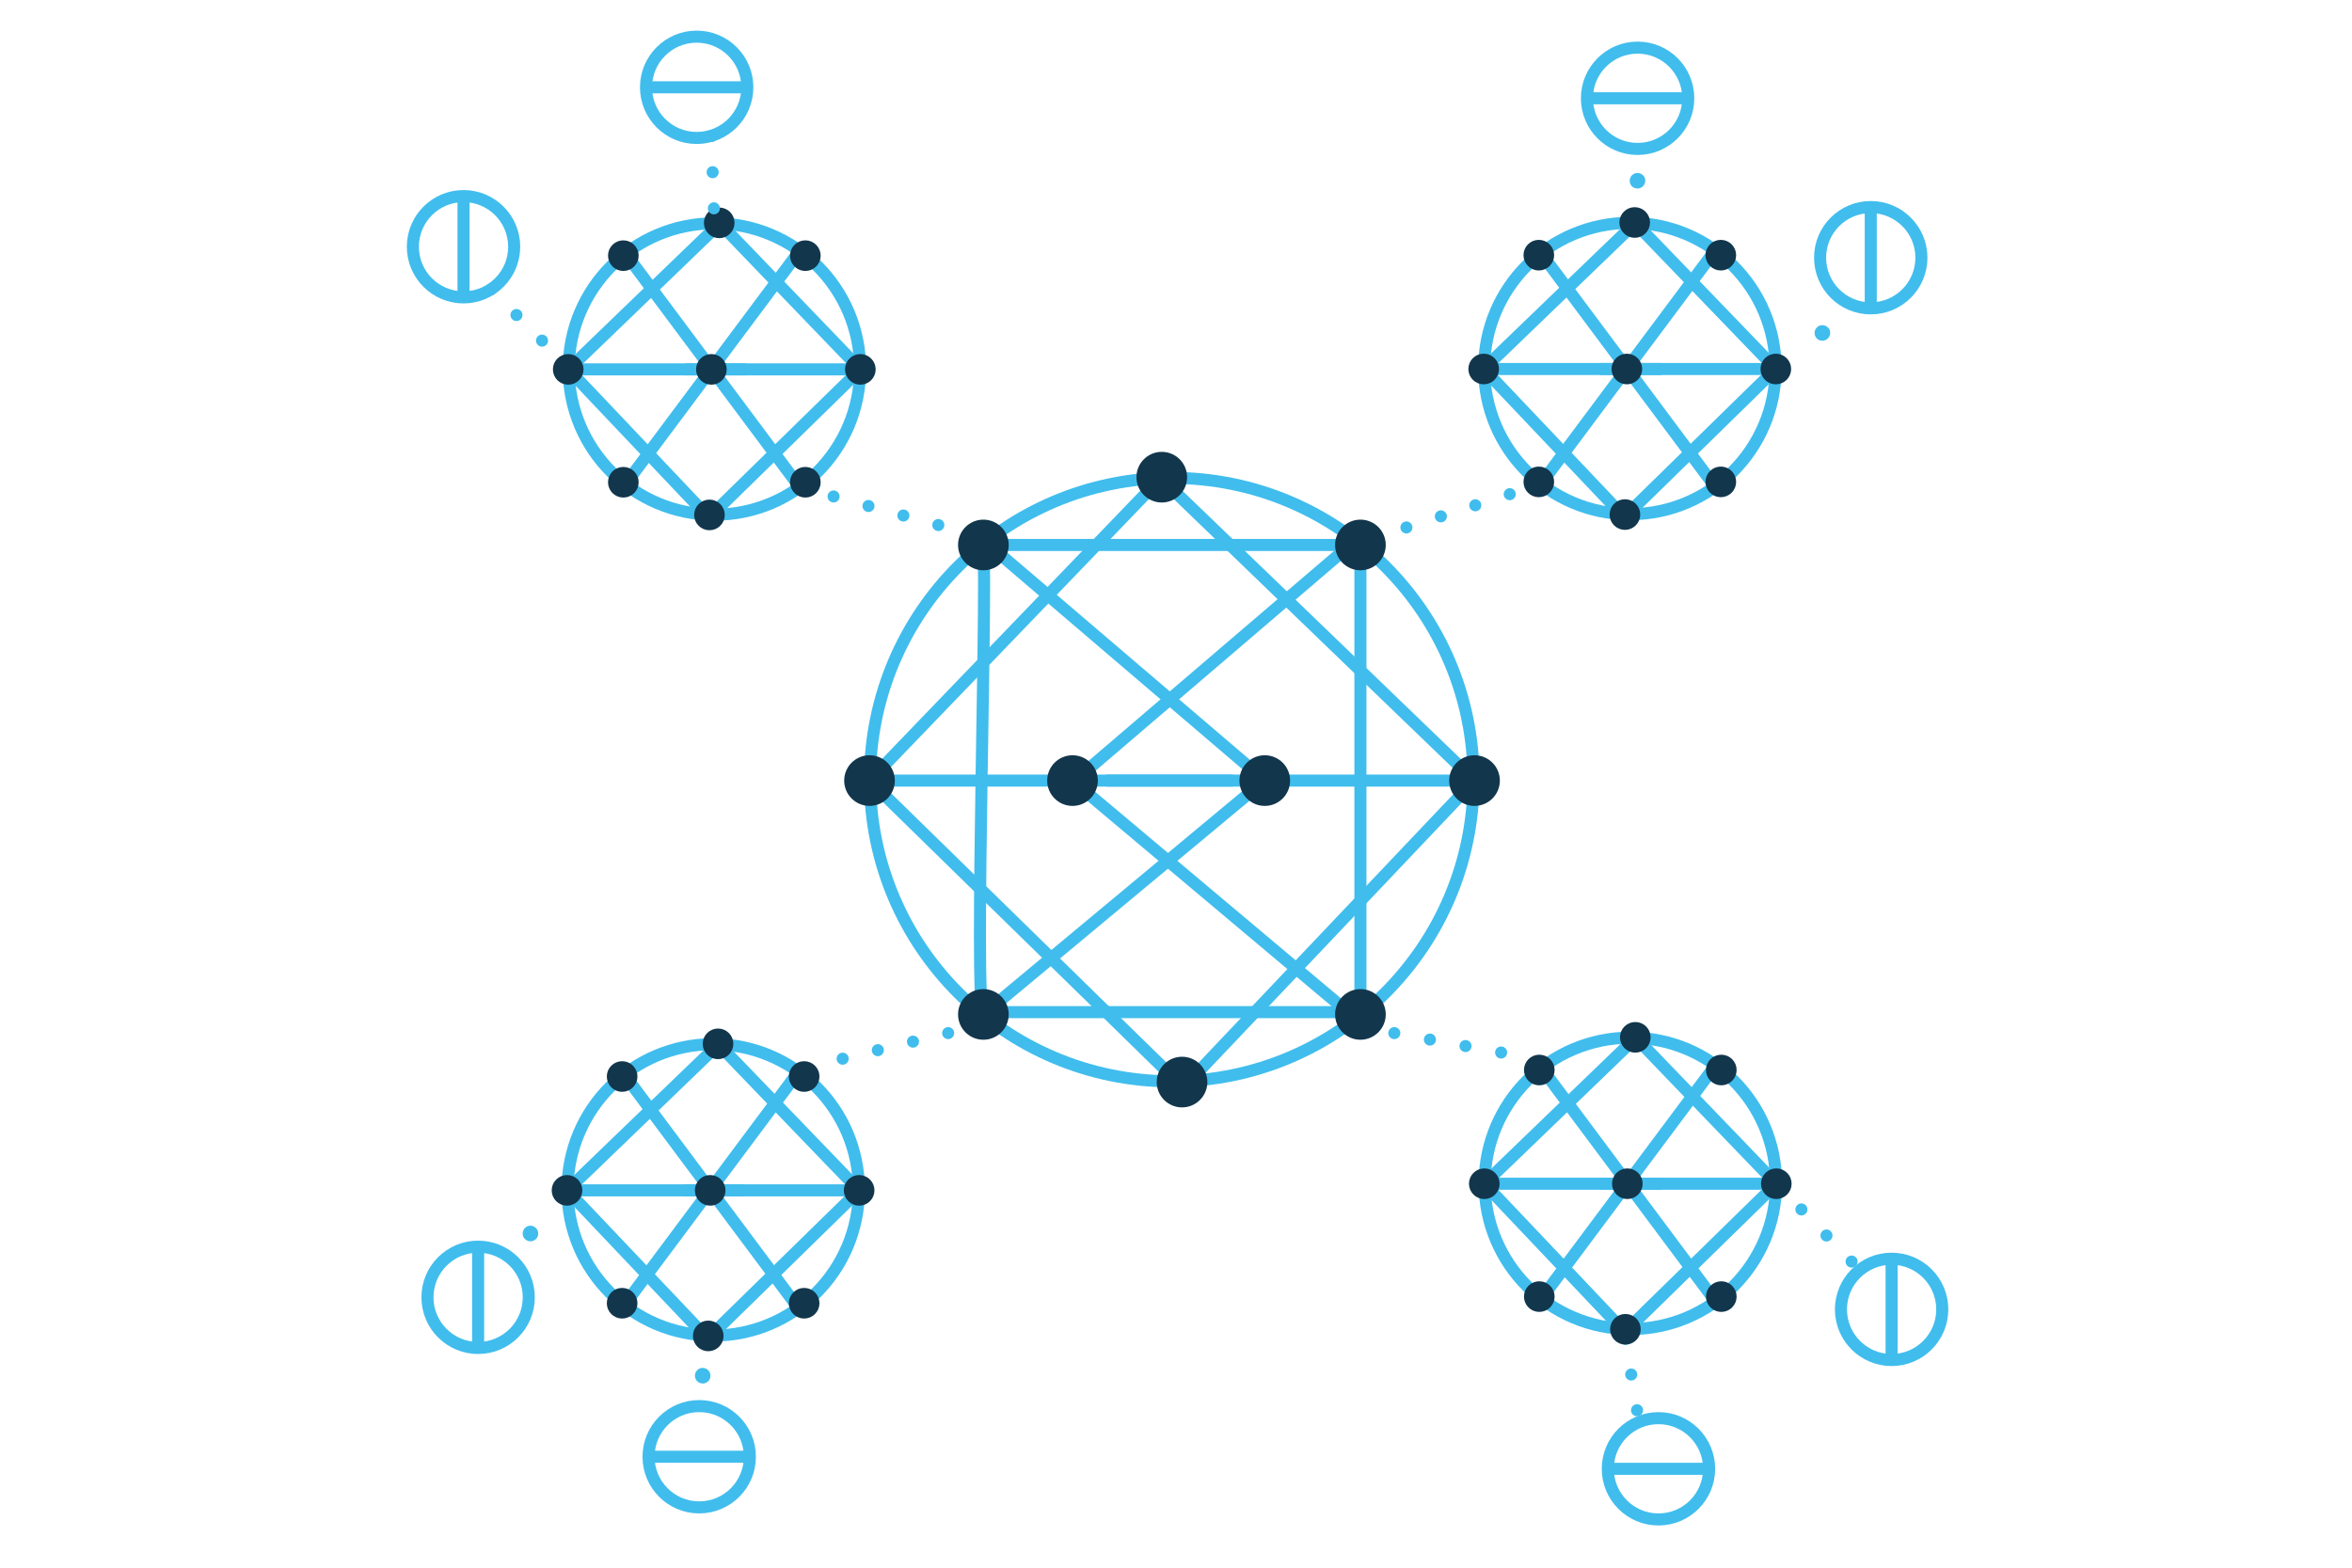 <svg id="Scalibility" xmlns="http://www.w3.org/2000/svg" viewBox="0 0 195 130"><defs><style>.cls-1,.cls-3{fill:none;stroke:#40bded;}.cls-1,.cls-2,.cls-3{stroke-miterlimit:10;}.cls-2{fill:#12364c;stroke:#12364c;}.cls-3{stroke-linecap:round;stroke-dasharray:0 3;}.cls-4{fill:#40bded;}</style></defs><title>Artboard 1</title><line class="cls-1" x1="72.09" y1="64.73" x2="102.22" y2="64.73"/><line class="cls-1" x1="89.11" y1="64.73" x2="112.52" y2="44.7"/><line class="cls-1" x1="121.87" y1="64.73" x2="91.74" y2="64.73"/><line class="cls-1" x1="81.53" y1="45.19" x2="112.52" y2="45.19"/><line class="cls-1" x1="81.53" y1="83.93" x2="112.52" y2="83.93"/><line class="cls-1" x1="88.92" y1="64.73" x2="112.52" y2="84.57"/><path class="cls-1" d="M81.53,84.12c-.83-.86.48-39.41-.09-39.41l23.41,20L81.53,84.12"/><polygon class="cls-1" points="96.23 39.65 122.25 64.73 98.11 90.18 72.09 64.73 96.23 39.65"/><line class="cls-1" x1="112.79" y1="84.12" x2="112.79" y2="44.7"/><circle class="cls-1" cx="97.15" cy="64.65" r="25.02"/><circle class="cls-2" cx="81.53" cy="45.19" r="1.6"/><circle class="cls-2" cx="112.79" cy="45.19" r="1.6"/><circle class="cls-2" cx="96.32" cy="39.57" r="1.6"/><circle class="cls-2" cx="112.79" cy="84.12" r="1.6"/><circle class="cls-2" cx="81.53" cy="84.12" r="1.6"/><circle class="cls-2" cx="88.92" cy="64.73" r="1.6"/><circle class="cls-2" cx="72.09" cy="64.73" r="1.6"/><circle class="cls-2" cx="104.86" cy="64.73" r="1.6"/><circle class="cls-2" cx="122.25" cy="64.73" r="1.6"/><circle class="cls-2" cx="98" cy="89.73" r="1.6"/><line class="cls-1" x1="147.23" y1="30.6" x2="132.68" y2="30.6"/><line class="cls-1" x1="141.9" y1="39.96" x2="127.71" y2="20.93"/><line class="cls-1" x1="123.19" y1="30.6" x2="137.74" y2="30.6"/><line class="cls-1" x1="141.9" y1="21.16" x2="127.71" y2="40.18"/><polygon class="cls-1" points="135.57 18.49 123.01 30.59 134.67 42.88 147.23 30.59 135.57 18.49"/><circle class="cls-1" cx="135.13" cy="30.56" r="12.08"/><circle class="cls-2" cx="142.67" cy="21.16" r="0.77"/><circle class="cls-2" cx="127.58" cy="21.16" r="0.77"/><circle class="cls-2" cx="135.53" cy="18.45" r="0.77"/><circle class="cls-2" cx="127.58" cy="39.96" r="0.77"/><circle class="cls-2" cx="142.67" cy="39.96" r="0.77"/><circle class="cls-2" cx="147.23" cy="30.6" r="0.77"/><circle class="cls-2" cx="134.88" cy="30.6" r="0.77"/><circle class="cls-2" cx="123.01" cy="30.6" r="0.77"/><circle class="cls-2" cx="134.72" cy="42.67" r="0.77"/><circle class="cls-1" cx="155.1" cy="21.37" r="4.2"/><line class="cls-1" x1="155.1" y1="17.17" x2="155.1" y2="25.58"/><circle class="cls-1" cx="135.77" cy="8.15" r="4.2"/><line class="cls-1" x1="131.56" y1="8.15" x2="139.97" y2="8.15"/><circle class="cls-1" cx="39.64" cy="107.58" r="4.2"/><line class="cls-1" x1="39.64" y1="111.78" x2="39.64" y2="103.37"/><circle class="cls-1" cx="57.97" cy="120.8" r="4.2"/><line class="cls-1" x1="53.77" y1="120.8" x2="62.17" y2="120.8"/><circle class="cls-1" cx="156.83" cy="108.58" r="4.2"/><line class="cls-1" x1="156.83" y1="112.78" x2="156.83" y2="104.37"/><circle class="cls-1" cx="137.5" cy="121.8" r="4.2"/><line class="cls-1" x1="141.7" y1="121.8" x2="133.29" y2="121.8"/><line class="cls-3" x1="125.17" y1="40.98" x2="115.7" y2="44.03"/><path class="cls-4" d="M135.17,15.25a.65.65,0,0,1,.35-.86h0a.66.66,0,0,1,.84.35h0a.65.65,0,0,1-.35.84h0a.58.58,0,0,1-.26.05h0A.62.62,0,0,1,135.17,15.25Z"/><path class="cls-4" d="M150.5,27.87a.65.65,0,0,1,.35-.86h0a.66.66,0,0,1,.84.35h0a.65.65,0,0,1-.35.84h0a.58.58,0,0,1-.26.05h0A.62.62,0,0,1,150.5,27.87Z"/><path class="cls-4" d="M44.24,102.88a.65.65,0,0,1-.86-.35h0a.66.66,0,0,1,.35-.84h0a.65.65,0,0,1,.84.35h0a.58.58,0,0,1,.05.26h0A.62.62,0,0,1,44.24,102.88Z"/><path class="cls-4" d="M58.52,114.67a.65.65,0,0,1-.86-.35h0a.66.66,0,0,1,.35-.84h0a.65.65,0,0,1,.84.35h0a.58.58,0,0,1,.05.26h0A.62.62,0,0,1,58.52,114.67Z"/><line class="cls-3" x1="69.11" y1="41.17" x2="80.11" y2="44.17"/><line class="cls-3" x1="78.61" y1="85.67" x2="68.51" y2="88.12"/><line class="cls-3" x1="115.6" y1="85.67" x2="126.6" y2="87.67"/><line class="cls-1" x1="71.33" y1="30.63" x2="56.78" y2="30.63"/><line class="cls-1" x1="66" y1="39.99" x2="51.81" y2="20.96"/><line class="cls-1" x1="47.3" y1="30.63" x2="61.84" y2="30.63"/><line class="cls-1" x1="66" y1="21.2" x2="51.81" y2="40.21"/><polygon class="cls-1" points="59.68 18.52 47.12 30.63 58.77 42.92 71.33 30.63 59.68 18.52"/><circle class="cls-1" cx="59.23" cy="30.6" r="12.08"/><circle class="cls-2" cx="66.77" cy="21.2" r="0.77"/><circle class="cls-2" cx="51.68" cy="21.2" r="0.77"/><circle class="cls-2" cx="59.63" cy="18.48" r="0.77"/><circle class="cls-2" cx="51.68" cy="39.99" r="0.77"/><circle class="cls-2" cx="66.77" cy="39.99" r="0.77"/><circle class="cls-2" cx="71.33" cy="30.63" r="0.77"/><circle class="cls-2" cx="58.98" cy="30.63" r="0.77"/><circle class="cls-2" cx="47.11" cy="30.63" r="0.77"/><circle class="cls-2" cx="58.82" cy="42.7" r="0.77"/><line class="cls-3" x1="40.7" y1="24" x2="46.34" y2="29.65"/><line class="cls-1" x1="38.43" y1="16.26" x2="38.43" y2="24.66"/><circle class="cls-1" cx="38.43" cy="20.46" r="4.2"/><line class="cls-3" x1="58.98" y1="11.28" x2="59.23" y2="18.51"/><line class="cls-1" x1="61.96" y1="7.24" x2="53.56" y2="7.24"/><circle class="cls-1" cx="57.76" cy="7.24" r="4.2"/><line class="cls-3" x1="147.27" y1="98.13" x2="154.18" y2="105.31"/><line class="cls-3" x1="134.76" y1="111.02" x2="135.83" y2="117.6"/><line class="cls-1" x1="147.27" y1="98.16" x2="132.72" y2="98.16"/><line class="cls-1" x1="141.94" y1="107.52" x2="127.75" y2="88.49"/><line class="cls-1" x1="123.24" y1="98.16" x2="137.79" y2="98.16"/><line class="cls-1" x1="141.94" y1="88.73" x2="127.75" y2="107.74"/><polygon class="cls-1" points="135.62 86.05 123.06 98.16 134.71 110.45 147.27 98.16 135.62 86.05"/><circle class="cls-1" cx="135.17" cy="98.13" r="12.08"/><circle class="cls-2" cx="142.71" cy="88.73" r="0.77"/><circle class="cls-2" cx="127.62" cy="88.73" r="0.77"/><circle class="cls-2" cx="135.58" cy="86.02" r="0.77"/><circle class="cls-2" cx="127.62" cy="107.52" r="0.77"/><circle class="cls-2" cx="142.71" cy="107.52" r="0.77"/><circle class="cls-2" cx="147.27" cy="98.16" r="0.77"/><circle class="cls-2" cx="134.92" cy="98.16" r="0.77"/><circle class="cls-2" cx="123.06" cy="98.16" r="0.77"/><circle class="cls-2" cx="134.76" cy="110.23" r="0.77"/><line class="cls-1" x1="71.23" y1="98.71" x2="56.68" y2="98.71"/><line class="cls-1" x1="65.9" y1="108.07" x2="51.71" y2="89.04"/><line class="cls-1" x1="47.19" y1="98.71" x2="61.74" y2="98.71"/><line class="cls-1" x1="65.9" y1="89.28" x2="51.71" y2="108.29"/><polygon class="cls-1" points="59.57 86.6 47.01 98.71 58.67 111 71.23 98.71 59.57 86.6"/><circle class="cls-1" cx="59.13" cy="98.67" r="12.08"/><circle class="cls-2" cx="66.67" cy="89.27" r="0.77"/><circle class="cls-2" cx="51.58" cy="89.27" r="0.77"/><circle class="cls-2" cx="59.53" cy="86.56" r="0.77"/><circle class="cls-2" cx="51.58" cy="108.07" r="0.77"/><circle class="cls-2" cx="66.67" cy="108.07" r="0.77"/><circle class="cls-2" cx="71.23" cy="98.71" r="0.77"/><circle class="cls-2" cx="58.88" cy="98.71" r="0.77"/><circle class="cls-2" cx="47.01" cy="98.71" r="0.77"/><circle class="cls-2" cx="58.72" cy="110.78" r="0.77"/></svg>